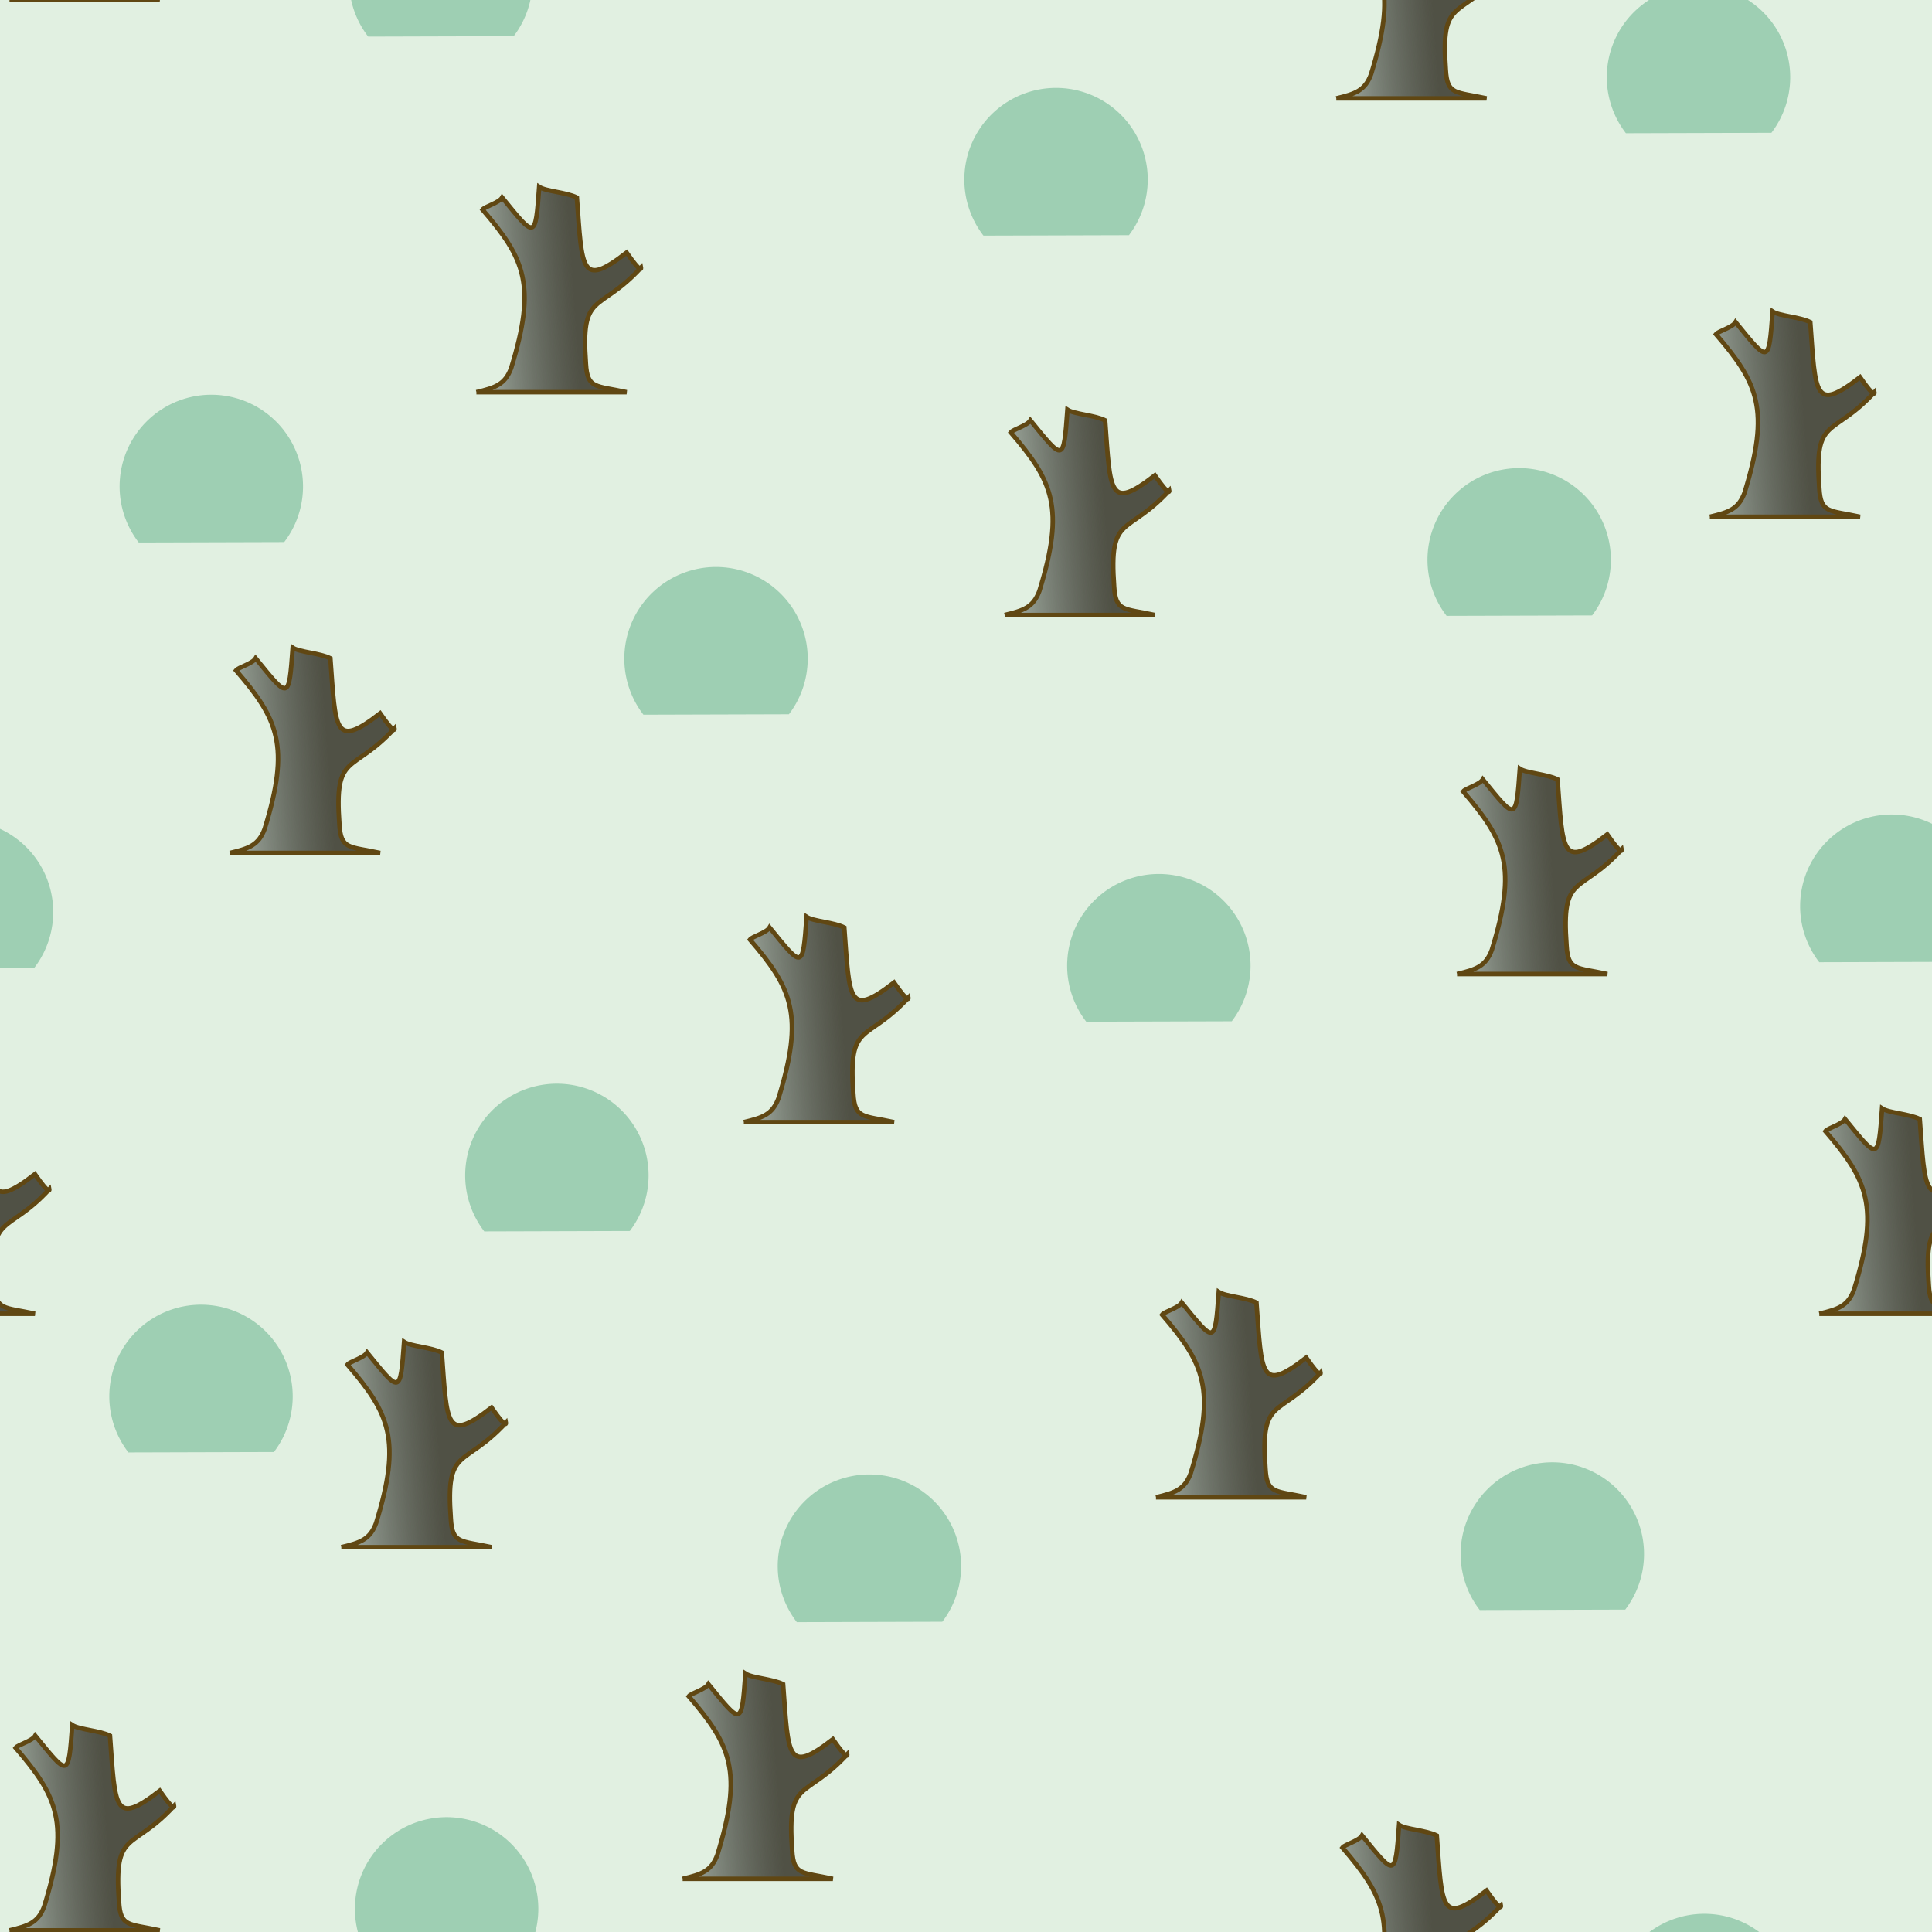 <svg xmlns="http://www.w3.org/2000/svg" xmlns:xlink="http://www.w3.org/1999/xlink" width="120" height="120" viewBox="0 0 120 120"><defs><linearGradient gradientTransform="matrix(.52 0 0 .42 19.44-319.7)" xlink:href="#3" id="J" x1="53.7" y1="994" x2="36.6" y2="995" gradientUnits="userSpaceOnUse"/><linearGradient gradientTransform="matrix(.52 0 0 .42 90.1-354.7)" xlink:href="#3" id="D" x1="53.7" y1="994" x2="36.6" y2="995" gradientUnits="userSpaceOnUse"/><linearGradient gradientTransform="matrix(.52 0 0 .42-22.2-436.5)" xlink:href="#3" id="B" x1="53.7" y1="994" x2="36.6" y2="995" gradientUnits="userSpaceOnUse"/><linearGradient gradientTransform="matrix(.52 0 0 .42-22.2-316.6)" xlink:href="#3" id="C" x1="53.7" y1="994" x2="36.6" y2="995" gradientUnits="userSpaceOnUse"/><linearGradient gradientTransform="matrix(.52 0 0 .42 23.51-366.6)" xlink:href="#3" id="E" x1="53.7" y1="994" x2="36.6" y2="995" gradientUnits="userSpaceOnUse"/><linearGradient gradientTransform="matrix(.52 0 0 .42 60.1-310.8)" xlink:href="#3" id="F" x1="53.7" y1="994" x2="36.6" y2="995" gradientUnits="userSpaceOnUse"/><linearGradient gradientTransform="matrix(.52 0 0 .42 83.2-404.6)" xlink:href="#3" id="I" x1="53.7" y1="994" x2="36.6" y2="995" gradientUnits="userSpaceOnUse"/><linearGradient gradientTransform="matrix(.52 0 0 .42 97.6-436.5)" xlink:href="#3" id="G" x1="53.7" y1="994" x2="36.6" y2="995" gradientUnits="userSpaceOnUse"/><linearGradient gradientTransform="matrix(.52 0 0 .42 97.6-316.6)" xlink:href="#3" id="H" x1="53.7" y1="994" x2="36.6" y2="995" gradientUnits="userSpaceOnUse"/><linearGradient gradientTransform="matrix(.52 0 0 .42 19.44-439.7)" xlink:href="#3" id="A" x1="53.7" y1="994" x2="36.6" y2="995" gradientUnits="userSpaceOnUse"/><linearGradient gradientTransform="matrix(.52 0 0 .42 60.1-430.8)" xlink:href="#3" id="9" x1="53.7" y1="994" x2="36.6" y2="995" gradientUnits="userSpaceOnUse"/><linearGradient gradientTransform="matrix(.52 0 0 .42 48.81-343.9)" xlink:href="#3" id="2" x1="53.7" y1="994" x2="36.6" y2="995" gradientUnits="userSpaceOnUse"/><linearGradient gradientTransform="matrix(.52 0 0 .42 39.81-398.4)" xlink:href="#3" id="0" x1="53.7" y1="994" x2="36.6" y2="995" gradientUnits="userSpaceOnUse"/><linearGradient gradientTransform="matrix(.52 0 0 .42 67.6-375.9)" xlink:href="#3" id="1" x1="53.7" y1="994" x2="36.6" y2="995" gradientUnits="userSpaceOnUse"/><linearGradient id="3"><stop stop-color="#505145"/><stop offset="1" stop-opacity="0"/></linearGradient><linearGradient gradientTransform="matrix(.52 0 0 .42 6.81-412.1)" xlink:href="#3" id="8" x1="53.7" y1="994" x2="36.6" y2="995" gradientUnits="userSpaceOnUse"/><linearGradient gradientTransform="matrix(.52 0 0 .42-1.58-340.3)" xlink:href="#3" id="4" x1="53.7" y1="994" x2="36.6" y2="995" gradientUnits="userSpaceOnUse"/><linearGradient gradientTransform="matrix(.52 0 0 .42-29.94-354.7)" xlink:href="#3" id="7" x1="53.7" y1="994" x2="36.6" y2="995" gradientUnits="userSpaceOnUse"/><linearGradient gradientTransform="matrix(.52 0 0 .42-36.81-404.6)" xlink:href="#3" id="5" x1="53.7" y1="994" x2="36.6" y2="995" gradientUnits="userSpaceOnUse"/><linearGradient gradientTransform="matrix(.52 0 0 .42-8.46-383.4)" xlink:href="#3" id="6" x1="53.7" y1="994" x2="36.6" y2="995" gradientUnits="userSpaceOnUse"/></defs><path mix-blend-mode="normal" isolation="auto" d="m0 0h120v120h-120" fill="#008000" color-rendering="auto" solid-opacity="1" color-interpolation-filters="linearRGB" shape-rendering="auto" fill-rule="evenodd" image-rendering="auto" fill-opacity=".12" color-interpolation="sRGB" color="#000000" solid-color="#000000"/><g stroke="#604713" stroke-width=".28"><path d="m46.2 69.7c1.17-.28 1.78-.47 2.16-1.5 1.59-5.16.84-6.8-1.78-9.84.14-.19 1.03-.42 1.22-.75 2.06 2.53 2.06 2.63 2.3-.66.42.28 1.69.33 2.34.66.33 4.5.23 5.63 3.09 3.42.98 1.41.89.94.89.94-2.63 2.86-3.75 1.41-3.42 5.95.09 1.59.61 1.36 2.53 1.78-3.94 0-5.25 0-9.33 0" fill="url(#E)"/><path d="m.59-.02c1.17-.28 1.78-.47 2.16-1.5 1.59-5.16.84-6.8-1.78-9.84.14-.19 1.03-.42 1.22-.75 2.06 2.53 2.06 2.62 2.3-.66.42.28 1.69.33 2.34.66.33 4.5.23 5.62 3.09 3.42.98 1.41.89.94.89.94-2.62 2.86-3.75 1.41-3.42 5.95.09 1.59.61 1.36 2.53 1.78-3.94 0-5.25 0-9.33 0" fill="url(#B)"/><path d="m42.4-3.27c1.17-.28 1.78-.47 2.16-1.5 1.59-5.16.84-6.8-1.78-9.84.14-.19 1.03-.42 1.22-.75 2.06 2.53 2.06 2.63 2.3-.66.42.28 1.69.33 2.34.66.33 4.5.23 5.62 3.09 3.42.98 1.41.89.94.89.94-2.63 2.86-3.75 1.41-3.42 5.95.09 1.59.61 1.36 2.53 1.78-3.94 0-5.25 0-9.33 0" fill="url(#A)"/><path d="m83 6.11c1.17-.28 1.78-.47 2.16-1.5 1.59-5.16.84-6.8-1.78-9.84.14-.19 1.03-.42 1.22-.75 2.06 2.53 2.06 2.63 2.3-.66.42.28 1.69.33 2.34.66.33 4.5.23 5.63 3.09 3.42.98 1.41.89.94.89.94-2.63 2.86-3.75 1.41-3.42 5.95.09 1.59.61 1.36 2.53 1.78-3.94 0-5.25 0-9.33 0" fill="url(#9)"/><path d="m-14 32.1c1.17-.28 1.78-.47 2.16-1.5 1.59-5.16.84-6.8-1.78-9.84.14-.19 1.03-.42 1.22-.75 2.06 2.53 2.06 2.63 2.3-.66.42.28 1.69.33 2.34.66.33 4.5.23 5.63 3.09 3.42.98 1.41.89.94.89.94-2.63 2.86-3.75 1.41-3.42 5.95.09 1.59.61 1.36 2.53 1.78-3.94 0-5.25 0-9.33 0" fill="url(#5)"/><path d="m29.59 24.36c1.17-.28 1.78-.47 2.16-1.5 1.59-5.16.84-6.8-1.78-9.84.14-.19 1.03-.42 1.22-.75 2.06 2.53 2.06 2.63 2.3-.66.42.28 1.69.33 2.34.66.33 4.5.23 5.63 3.09 3.42.98 1.41.89.94.89.94-2.63 2.86-3.75 1.41-3.42 5.95.09 1.59.61 1.36 2.53 1.78-3.94 0-5.25 0-9.33 0" fill="url(#8)"/><path d="m62.4 38.2c1.17-.28 1.78-.47 2.16-1.5 1.59-5.16.84-6.8-1.78-9.84.14-.19 1.03-.42 1.22-.75 2.06 2.53 2.06 2.63 2.3-.66.42.28 1.69.33 2.34.66.33 4.5.23 5.63 3.09 3.42.98 1.41.89.94.89.94-2.63 2.86-3.75 1.41-3.42 5.95.09 1.59.61 1.36 2.53 1.78-3.94 0-5.25 0-9.33 0" fill="url(#0)"/><path d="m14.28 52.98c1.17-.28 1.78-.47 2.16-1.5 1.59-5.16.84-6.8-1.78-9.84.14-.19 1.03-.42 1.22-.75 2.06 2.53 2.06 2.63 2.3-.66.42.28 1.69.33 2.34.66.33 4.5.23 5.63 3.09 3.42.98 1.41.89.94.89.94-2.63 2.86-3.75 1.41-3.42 5.95.09 1.59.61 1.36 2.53 1.78-3.94 0-5.25 0-9.33 0" fill="url(#6)"/><path d="m-7.16 81.6c1.17-.28 1.78-.47 2.16-1.5 1.59-5.16.84-6.8-1.78-9.84.14-.19 1.03-.42 1.22-.75 2.06 2.53 2.06 2.63 2.3-.66.42.28 1.69.33 2.34.66.33 4.5.23 5.63 3.09 3.42.98 1.41.89.94.89.94-2.62 2.86-3.75 1.41-3.42 5.95.09 1.59.61 1.36 2.53 1.78-3.94 0-5.25 0-9.33 0" fill="url(#7)"/><path d="m21.2 96.1c1.17-.28 1.78-.47 2.16-1.5 1.59-5.16.84-6.8-1.78-9.84.14-.19 1.03-.42 1.22-.75 2.06 2.53 2.06 2.63 2.3-.66.42.28 1.69.33 2.34.66.33 4.5.23 5.63 3.09 3.42.98 1.41.89.94.89.94-2.63 2.86-3.75 1.41-3.42 5.95.09 1.59.61 1.36 2.53 1.78-3.94 0-5.25 0-9.33 0" fill="url(#4)"/><path d="m71.8 93c1.17-.28 1.78-.47 2.16-1.5 1.59-5.16.84-6.8-1.78-9.84.14-.19 1.03-.42 1.22-.75 2.06 2.53 2.06 2.63 2.3-.66.42.28 1.69.33 2.34.66.33 4.5.23 5.63 3.09 3.42.98 1.41.89.94.89.94-2.63 2.86-3.75 1.41-3.42 5.95.09 1.59.61 1.36 2.53 1.78-3.94 0-5.25 0-9.33 0" fill="url(#2)"/><path d="m90.5 60.5c1.17-.28 1.78-.47 2.16-1.5 1.59-5.16.84-6.8-1.78-9.84.14-.19 1.03-.42 1.22-.75 2.06 2.53 2.06 2.63 2.3-.66.42.28 1.69.33 2.34.66.33 4.5.23 5.63 3.09 3.42.98 1.41.89.94.89.94-2.63 2.86-3.75 1.41-3.42 5.95.09 1.59.61 1.36 2.53 1.78-3.94 0-5.25 0-9.33 0" fill="url(#1)"/><path d="m120.5-.02c1.17-.28 1.78-.47 2.16-1.5 1.59-5.16.84-6.8-1.78-9.84.14-.19 1.03-.42 1.22-.75 2.06 2.53 2.06 2.62 2.3-.66.42.28 1.69.33 2.34.66.33 4.5.23 5.62 3.09 3.42.98 1.41.89.94.89.94-2.63 2.86-3.75 1.41-3.42 5.95.09 1.59.61 1.36 2.53 1.78-3.94 0-5.25 0-9.33 0" fill="url(#G)"/><path d="m106.2 32.1c1.17-.28 1.78-.47 2.16-1.5 1.59-5.16.84-6.8-1.78-9.84.14-.19 1.03-.42 1.22-.75 2.06 2.53 2.06 2.63 2.3-.66.42.28 1.69.33 2.34.66.33 4.5.23 5.63 3.09 3.42.98 1.41.89.94.89.94-2.63 2.86-3.75 1.41-3.42 5.95.09 1.59.61 1.36 2.53 1.78-3.94 0-5.25 0-9.33 0" fill="url(#I)"/><path d="m113 81.6c1.17-.28 1.78-.47 2.16-1.5 1.59-5.16.84-6.8-1.78-9.84.14-.19 1.03-.42 1.22-.75 2.06 2.53 2.06 2.63 2.3-.66.42.28 1.69.33 2.34.66.33 4.5.23 5.63 3.09 3.42.98 1.41.89.94.89.94-2.63 2.86-3.75 1.41-3.42 5.95.09 1.59.61 1.36 2.53 1.78-3.94 0-5.25 0-9.33 0" fill="url(#D)"/><path d="m.59 119.9c1.17-.28 1.78-.47 2.16-1.5 1.59-5.16.84-6.8-1.78-9.84.14-.19 1.03-.42 1.22-.75 2.06 2.53 2.06 2.63 2.3-.66.42.28 1.69.33 2.34.66.33 4.5.23 5.63 3.09 3.42.98 1.41.89.94.89.94-2.62 2.86-3.75 1.41-3.42 5.95.09 1.59.61 1.36 2.53 1.78-3.94 0-5.25 0-9.33 0" fill="url(#C)"/><path d="m42.4 116.7c1.17-.28 1.78-.47 2.16-1.5 1.59-5.16.84-6.8-1.78-9.84.14-.19 1.03-.42 1.22-.75 2.06 2.53 2.06 2.63 2.3-.66.42.28 1.69.33 2.34.66.33 4.5.23 5.63 3.09 3.42.98 1.41.89.94.89.94-2.63 2.86-3.75 1.41-3.42 5.95.09 1.59.61 1.36 2.53 1.78-3.94 0-5.25 0-9.33 0" fill="url(#J)"/><path d="m83 126.1c1.17-.28 1.78-.47 2.16-1.5 1.59-5.16.84-6.8-1.78-9.84.14-.19 1.03-.42 1.22-.75 2.06 2.53 2.06 2.63 2.3-.66.42.28 1.69.33 2.34.66.33 4.5.23 5.63 3.09 3.42.98 1.41.89.94.89.94-2.63 2.86-3.75 1.41-3.42 5.95.09 1.59.61 1.36 2.53 1.78-3.94 0-5.25 0-9.33 0" fill="url(#F)"/><path d="m120.5 119.9c1.17-.28 1.78-.47 2.16-1.5 1.59-5.16.84-6.8-1.78-9.84.14-.19 1.03-.42 1.22-.75 2.06 2.53 2.06 2.63 2.3-.66.42.28 1.69.33 2.34.66.33 4.5.23 5.63 3.09 3.42.98 1.41.89.94.89.94-2.63 2.86-3.75 1.41-3.42 5.95.09 1.59.61 1.36 2.53 1.78-3.94 0-5.25 0-9.33 0" fill="url(#H)"/></g><g fill="#008446" color-rendering="auto" color-interpolation-filters="linearRGB" shape-rendering="auto" fill-rule="evenodd" image-rendering="auto" fill-opacity=".3" color-interpolation="sRGB" color="#000000" transform="matrix(-.79.61-.61-.79 0 0)"><path d="m48.915-76.425a5.706 5.706 0 0 1 -5.209 5.684 5.706 5.706 0 0 1 -6.117 -4.694 5.706 5.706 0 0 1 4.143 -6.503"/><path d="m22.447-110.206a5.706 5.706 0 0 1 -5.209 5.684 5.706 5.706 0 0 1 -6.117 -4.694 5.706 5.706 0 0 1 4.143 -6.503"/><path d="m42.29-43.459a5.706 5.706 0 0 1 -5.209 5.684 5.706 5.706 0 0 1 -6.117 -4.694 5.706 5.706 0 0 1 4.143 -6.503"/><path d="m22.98-79.073a5.706 5.706 0 0 1 -5.209 5.684 5.706 5.706 0 0 1 -6.117 -4.694 5.706 5.706 0 0 1 4.143 -6.503"/><path d="m-4.51-59.674a5.706 5.706 0 0 1 -5.209 5.684 5.706 5.706 0 0 1 -6.117 -4.694 5.706 5.706 0 0 1 4.143 -6.503"/><path d="m-14.646-91.638a5.706 5.706 0 0 1 -5.209 5.684 5.706 5.706 0 0 1 -6.117 -4.694 5.706 5.706 0 0 1 4.143 -6.503"/><path d="m13.799-31.996a5.706 5.706 0 0 1 -5.209 5.684 5.706 5.706 0 0 1 -6.117 -4.694 5.706 5.706 0 0 1 4.143 -6.503"/><path d="m-47.83-85.352a5.706 5.706 0 0 1 -5.209 5.684 5.706 5.706 0 0 1 -6.117 -4.694 5.706 5.706 0 0 1 4.143 -6.503"/><path d="m-39.479-49.008a5.706 5.706 0 0 1 -5.209 5.684 5.706 5.706 0 0 1 -6.117 -4.694 5.706 5.706 0 0 1 4.143 -6.503"/><path d="m33.572-144.211a5.706 5.706 0 0 1 -5.209 5.684 5.706 5.706 0 0 1 -6.117 -4.694 5.706 5.706 0 0 1 4.143 -6.503"/><path d="m93.434-90.399a5.706 5.706 0 0 1 -5.209 5.684 5.706 5.706 0 0 1 -6.117 -4.694 5.706 5.706 0 0 1 4.143 -6.503"/><path d="M20.383 4.803A5.706 5.706 0 0 1 15.174 10.488 5.706 5.706 0 0 1 9.057 5.794 5.706 5.706 0 0 1 13.2 -.708"/><path d="m-11.651-135.582a5.706 5.706 0 0 1 -5.209 5.684 5.706 5.706 0 0 1 -6.117 -4.694 5.706 5.706 0 0 1 4.143 -6.503"/><path d="m56.308-111.008a5.706 5.706 0 0 1 -5.209 5.684 5.706 5.706 0 0 1 -6.117 -4.694 5.706 5.706 0 0 1 4.143 -6.503"/><path d="m-16.743-15.806a5.706 5.706 0 0 1 -5.209 5.684 5.706 5.706 0 0 1 -6.117 -4.694 5.706 5.706 0 0 1 4.143 -6.503"/><path d="m-1.967-163.603a5.706 5.706 0 0 1 -5.209 5.684 5.706 5.706 0 0 1 -6.117 -4.694 5.706 5.706 0 0 1 4.143 -6.503"/><path d="m-75.018-68.4a5.706 5.706 0 0 1 -5.209 5.684 5.706 5.706 0 0 1 -6.117 -4.694 5.706 5.706 0 0 1 4.143 -6.503"/><path d="m-81.502-105.124a5.706 5.706 0 0 1 -5.209 5.684 5.706 5.706 0 0 1 -6.117 -4.694 5.706 5.706 0 0 1 4.143 -6.503"/><path d="m-53.012-116.586a5.706 5.706 0 0 1 -5.209 5.684 5.706 5.706 0 0 1 -6.117 -4.694 5.706 5.706 0 0 1 4.143 -6.503"/><path d="m-46.039-149.286a5.706 5.706 0 0 1 -5.209 5.684 5.706 5.706 0 0 1 -6.117 -4.694 5.706 5.706 0 0 1 4.143 -6.503"/></g></svg>